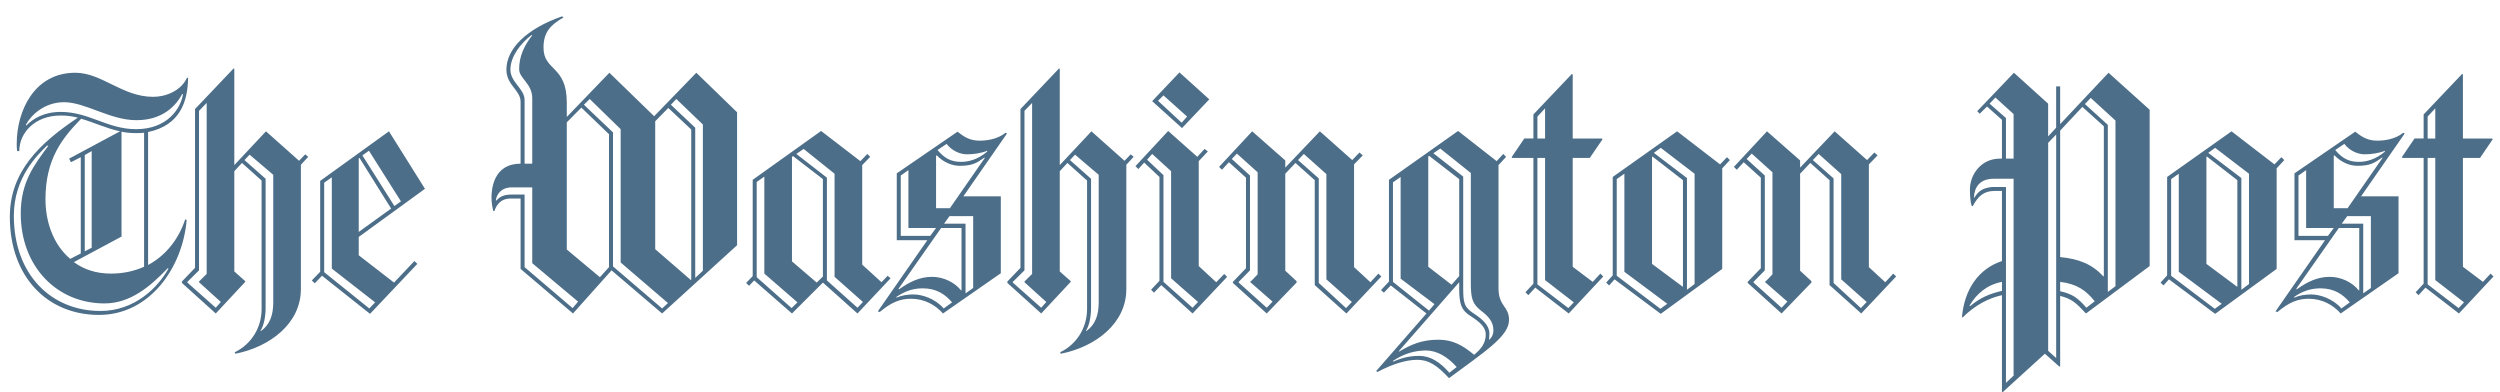 <svg xmlns="http://www.w3.org/2000/svg" fill="none" viewBox="0 0 153 24" height="24" width="153">
<path fill="#4D6E89" d="M9.063 8.081V16.217C10.176 15.623 10.956 14.589 11.334 13.424L11.423 13.468C11.178 16.371 9.174 19.273 6.057 19.273C2.917 19.273 0.602 16.964 0.602 13.27C0.602 10.5 2.427 8.762 4.765 7.201C4.424 7.112 4.072 7.068 3.719 7.069C2.115 7.069 1.18 8.146 1.18 9.246H1.047C1.024 9.092 1.024 8.938 1.024 8.784C1.024 6.827 2.071 4.452 4.61 4.452C6.235 4.452 7.482 5.926 9.375 5.926C10.132 5.926 11.067 5.574 11.445 4.76H11.512C11.49 6.19 11.045 7.663 9.063 8.081ZM10.265 16.415C9.152 17.58 7.95 18.57 6.391 18.57C3.496 18.57 1.27 16.326 1.27 13.072C1.27 11.159 2.071 10.126 2.962 8.916H2.873C2.316 9.466 0.847 10.851 0.847 13.204C0.847 16.81 3.14 19.031 6.146 19.031C8.239 19.031 9.664 17.602 10.31 16.437L10.265 16.415ZM11.156 5.75C10.777 6.454 9.976 7.355 8.35 7.355C6.725 7.355 5.233 6.255 3.919 6.255C2.717 6.255 1.893 7.047 1.581 7.641L1.603 7.685C2.027 7.267 2.672 6.849 3.719 6.849C5.455 6.849 6.569 7.905 8.328 7.905C10.198 7.905 11.044 6.695 11.2 5.772L11.156 5.75ZM4.966 7.267C3.83 8.433 2.783 9.708 2.783 12.193C2.783 13.556 3.251 14.963 4.298 15.843L4.943 15.513V9.62L4.342 9.928L4.231 9.708L7.348 8.036C6.502 7.861 5.745 7.487 4.966 7.267ZM8.818 8.125C8.662 8.146 8.506 8.146 8.328 8.146C8.016 8.146 7.727 8.125 7.437 8.058V14.479L4.52 16.041C5.122 16.48 5.856 16.744 6.791 16.744C7.548 16.744 8.216 16.59 8.818 16.326V8.125H8.818ZM5.611 9.246L5.188 9.488V15.381L5.611 15.161V9.246ZM18.415 10.082V17.69C18.415 19.801 16.522 21.23 14.407 21.648L14.362 21.56C15.409 21.054 16.01 20.021 16.01 18.921V11.049L14.808 9.972L14.34 10.477V16.612L15.008 17.206V17.25L13.205 19.185L11.134 17.316V17.228L11.936 16.392V6.674L14.296 4.189L14.34 4.211V10.104L16.278 8.037L18.304 9.84L18.682 9.444L18.861 9.599L18.415 10.082ZM12.18 17.272V17.228L12.648 16.766V6.3L12.18 6.784V16.547L11.468 17.25V17.294L13.204 18.833L13.516 18.481L12.18 17.272ZM16.723 10.697L15.275 9.466L14.963 9.796L16.255 10.94V18.855C16.255 19.383 16.144 19.933 15.943 20.241L15.966 20.263C16.523 19.867 16.723 19.273 16.723 18.503V10.697H16.723ZM21.955 14.501V15.623L24.115 17.294L25.362 15.975L25.54 16.15L22.646 19.207L19.707 16.876L19.261 17.338L19.083 17.162L19.595 16.634V11.071L23.804 8.037L26.008 11.555L21.955 14.501ZM20.307 16.437V10.851L19.84 11.181V16.657L22.601 18.878L22.957 18.504L20.307 16.437ZM22 9.664L21.955 9.686V14.194L23.937 12.764L22 9.664ZM22.579 9.224L22.178 9.51L24.138 12.61L24.538 12.324L22.579 9.224ZM40.522 19.185L37.427 16.546L35.067 19.185L31.86 16.458V12.149H31.237C30.68 12.149 30.391 12.501 30.257 12.918H30.19C30.119 12.645 30.082 12.364 30.079 12.083C30.079 11.511 30.235 10.016 31.86 10.016V6.234C31.86 5.508 30.992 5.222 30.992 4.254C30.992 3.002 32.194 1.77 34.399 1L34.488 1.066C33.687 1.528 33.263 1.968 33.263 2.913C33.263 4.365 34.688 3.991 34.688 6.277V7.157L37.294 4.452L40.033 7.113L42.615 4.452L45.109 6.871V15.007L40.522 19.185ZM32.573 16.107V11.467H31.326C30.68 11.467 30.391 11.885 30.346 12.259L30.368 12.281C30.591 12.039 30.814 11.907 31.326 11.907H32.105V16.349L35.044 18.856L35.378 18.46L32.573 16.107ZM32.573 6.014C32.573 5.112 31.772 4.804 31.772 4.233C31.772 3.441 32.083 2.782 32.573 2.166L32.529 2.144C31.861 2.65 31.237 3.464 31.237 4.255C31.237 5.047 32.105 5.42 32.105 6.124V10.016H32.573V6.014ZM37.271 8.213L35.579 6.586L34.688 7.487V15.271L36.715 16.964L37.271 16.348V8.213ZM37.984 16.063V7.905L36.091 6.058L35.735 6.41L37.516 8.103V16.304L40.522 18.877L40.879 18.547L37.984 16.063ZM42.304 7.927L40.901 6.607L40.099 7.421V15.249L42.282 17.14L42.304 17.118V7.927ZM43.016 7.619L41.391 6.058L41.057 6.41L42.548 7.817V17.008L43.016 16.568V7.619ZM52.477 19.185L50.362 17.294L48.469 19.185L46.154 17.162L45.842 17.492L45.664 17.316L46.065 16.898V11.005L50.251 8.015L52.656 9.862L53.079 9.422L53.257 9.598L52.767 10.104V16.195L53.947 17.272L54.326 16.876L54.504 17.03L52.477 19.185ZM46.777 16.744V10.807L46.31 11.137V16.964L48.447 18.855L48.804 18.503L46.777 16.744ZM50.362 10.961L48.536 9.554L48.469 9.598V15.997L49.984 17.294L50.362 16.92V10.961ZM51.075 16.942V10.632L49.182 9.114L48.737 9.422L50.607 10.873V17.162L52.478 18.833L52.812 18.481L51.075 16.942ZM58.957 12.017H61.25V16.722L57.71 19.185C57.242 18.657 56.574 18.284 55.751 18.284C55.083 18.284 54.548 18.503 53.836 19.097L53.724 19.053L56.753 14.699H54.882V10.609L58.601 8.059C59.046 8.411 59.38 8.608 59.959 8.608C60.405 8.608 61.05 8.52 61.54 8.125L61.629 8.169L58.957 12.017ZM56.463 17.646C55.817 17.646 55.305 17.866 54.86 18.173V18.218C55.216 18.064 55.572 18.02 55.907 18.02C56.419 18.02 57.22 18.262 57.755 18.878L58.267 18.504C57.843 18.02 57.332 17.646 56.463 17.646ZM58.845 13.952H57.598L54.993 17.668L55.016 17.712C55.661 17.25 56.285 16.943 57.042 16.943C57.71 16.943 58.4 17.25 58.823 17.778L58.845 17.756V13.952ZM55.595 13.952V10.412L55.127 10.742V14.436H56.931L57.287 13.952H55.595V13.952ZM60.248 9.642C59.781 9.972 59.514 10.148 58.734 10.148C58.289 10.148 57.754 9.95 57.332 9.51L57.287 9.532V12.742H58.133L60.271 9.664L60.248 9.642ZM59.18 9.444C58.779 9.444 58.267 9.246 57.933 8.806L57.376 9.18C57.799 9.686 58.2 9.906 58.823 9.906C59.224 9.906 59.803 9.795 60.404 9.29L60.426 9.224C60.048 9.378 59.581 9.444 59.18 9.444ZM59.558 13.226H58.111L57.777 13.688H59.091V17.954L59.558 17.624V13.226ZM68.932 10.082V17.69C68.932 19.801 67.04 21.23 64.924 21.648L64.88 21.56C65.927 21.054 66.528 20.021 66.528 18.921V11.049L65.325 9.972L64.858 10.477V16.612L65.526 17.206V17.25L63.722 19.185L61.652 17.316V17.228L62.453 16.392V6.674L64.813 4.189L64.858 4.211V10.104L66.795 8.037L68.821 9.84L69.2 9.444L69.378 9.599L68.932 10.082ZM62.698 17.272V17.228L63.165 16.766V6.3L62.698 6.783V16.546L61.985 17.25V17.294L63.722 18.833L64.033 18.481L62.698 17.272ZM67.24 10.697L65.793 9.466L65.481 9.796L66.772 10.94V18.855C66.772 19.383 66.661 19.933 66.461 20.241L66.483 20.263C67.04 19.867 67.24 19.273 67.24 18.503V10.697H67.24ZM72.985 19.185L71.07 17.448L70.624 17.91L70.446 17.733L70.959 17.184V10.829L70.023 9.95L69.667 10.346L69.489 10.17L71.493 8.015L73.274 9.598L73.719 9.114L73.92 9.268L73.363 9.862V16.283L74.432 17.272L74.922 16.767L75.1 16.943L72.985 19.185ZM71.671 17.03V10.477L70.513 9.422L70.202 9.774L71.204 10.72V17.25L72.985 18.833L73.319 18.481L71.671 17.03ZM72.339 7.839L70.513 6.19L72.183 4.431L74.009 6.08L72.339 7.839ZM71.204 5.838L70.87 6.168L72.317 7.509L72.651 7.135L71.204 5.838ZM82.4 19.185L80.463 17.448V11.027L79.283 9.972L78.659 10.632V16.568L79.35 17.206V17.294L77.524 19.185L75.453 17.316V17.25L76.255 16.415V10.873L75.208 9.928L74.785 10.389L74.607 10.214L76.633 8.037L78.659 9.818V10.258L80.775 8.037L82.756 9.796L83.201 9.334L83.402 9.51L82.868 10.06V16.348L83.869 17.272L84.359 16.744L84.537 16.92L82.4 19.185ZM76.522 17.272V17.228C76.522 17.272 76.967 16.788 76.967 16.788V10.543L75.698 9.4L75.386 9.73L76.499 10.741V16.546L75.809 17.25V17.294L77.524 18.833L77.88 18.459L76.522 17.272ZM81.175 17.096V10.654L79.795 9.422L79.439 9.796L80.708 10.917V17.316L82.378 18.855L82.734 18.481L81.175 17.096ZM88.679 23.143C87.945 22.351 87.433 22.021 86.742 22.021C86.007 22.021 85.161 22.308 84.293 22.769L84.226 22.703L87.299 19.185L85.117 17.47L84.694 17.91L84.516 17.756L85.005 17.229V11.005L89.236 8.015L91.596 9.862L91.997 9.422L92.175 9.598L91.708 10.104V17.624C91.708 18.768 92.353 18.724 92.353 19.581C92.353 20.57 90.906 21.494 88.679 23.143ZM85.718 17.052V10.829L85.25 11.159V17.25L87.455 19.009L87.789 18.613L85.718 17.052ZM87.277 21.45C86.542 21.45 85.874 21.67 85.25 22.087V22.132C85.651 21.978 86.096 21.78 86.853 21.78C87.544 21.78 88.123 22.153 88.702 22.813L89.147 22.462C88.59 21.824 87.922 21.45 87.277 21.45ZM89.993 19.339C89.437 18.987 89.303 18.613 89.303 17.668V17.272L85.606 21.494L85.629 21.515C86.341 21.098 86.987 20.79 88.034 20.79C88.924 20.79 89.525 21.142 90.216 21.713C90.639 21.362 90.928 21.01 90.928 20.46C90.928 20.021 90.549 19.691 89.993 19.339ZM89.303 10.961L87.455 9.532L87.41 9.576V16.326L88.835 17.426L89.303 16.898V10.961ZM90.661 19.031C90.082 18.591 90.015 18.218 90.015 17.272V10.588L88.145 9.092L87.722 9.378L89.548 10.807V17.58C89.548 18.525 89.592 18.79 90.194 19.185C90.728 19.537 91.151 19.91 91.151 20.416C91.151 20.548 91.129 20.768 91.129 20.768L91.151 20.79C91.262 20.68 91.396 20.504 91.396 20.218C91.396 19.735 91.151 19.405 90.661 19.031ZM96.005 19.185L93.957 17.602L93.534 18.064L93.356 17.887L93.845 17.36V9.664H92.554L92.509 9.62L93.288 8.476H93.845V7.003L96.205 4.519L96.25 4.563V8.477H98.031L98.076 8.521L97.296 9.664H96.25V16.327L97.475 17.251L97.942 16.745L98.12 16.921L96.005 19.185ZM94.558 6.629L94.09 7.135V8.477H94.558V6.629ZM94.558 17.14V9.664H94.09V17.404L95.983 18.855L96.317 18.503L94.558 17.14ZM105.401 10.302V16.458L101.638 19.207L98.81 17.096L98.476 17.47L98.298 17.294L98.699 16.854V10.829L102.64 8.037L105.268 10.06L105.691 9.62L105.869 9.796L105.401 10.302ZM99.412 16.634V10.632L98.944 10.961V16.876L101.616 18.899L102.039 18.592L99.412 16.634ZM102.997 11.027L101.126 9.576L101.104 9.598V16.15L102.997 17.558V11.027ZM103.709 10.632L101.639 9.048L101.216 9.356L103.242 10.895V17.734L103.709 17.382V10.632ZM113.908 19.185L111.97 17.448V11.027L110.79 9.972L110.166 10.632V16.568L110.857 17.206V17.294L109.031 19.185L106.96 17.316V17.25L107.762 16.415V10.873L106.715 9.928L106.292 10.389L106.114 10.214L108.14 8.037L110.166 9.818V10.258L112.282 8.037L114.264 9.796L114.709 9.334L114.909 9.51L114.375 10.06V16.348L115.377 17.272L115.867 16.744L116.045 16.92L113.908 19.185ZM108.029 17.272V17.228C108.029 17.272 108.474 16.788 108.474 16.788V10.543L107.205 9.4L106.894 9.73L108.007 10.741V16.546L107.317 17.25V17.294L109.031 18.833L109.388 18.459L108.029 17.272ZM112.683 17.096V10.654L111.302 9.422L110.946 9.796L112.215 10.917V17.316L113.885 18.855L114.241 18.481L112.683 17.096ZM127.663 19.185C127.04 18.525 126.817 18.305 126.082 18.107V22.417L126.037 22.439L125.147 21.647L122.564 24L122.519 23.978V18.064C121.74 18.239 120.916 18.635 120.114 19.427L120.07 19.405C120.226 17.712 121.072 16.458 122.519 15.975V11.687H122.051C121.406 11.687 121.049 12.017 120.738 12.61H120.671C120.604 12.413 120.559 12.104 120.559 11.599C120.559 10.675 121.25 9.708 122.385 9.708H122.519V7.333L121.606 6.52L121.16 6.96L121.004 6.805L123.253 4.453L125.346 6.344V8.345L125.836 7.817V5.288H126.081V7.597L129.042 4.452L131.559 6.717V16.283L127.663 19.185ZM122.52 17.25C121.607 17.426 120.961 17.976 120.538 18.701L120.56 18.745C121.184 18.218 121.763 17.976 122.52 17.8V17.25ZM123.232 10.94H122.008C121.161 10.94 120.827 11.467 120.805 12.083L120.827 12.105C121.095 11.665 121.362 11.511 121.896 11.445H122.765V23.429L123.232 22.989V10.94ZM123.232 6.981L122.119 5.97L121.763 6.344L122.765 7.223V9.708H123.232V6.981ZM125.838 8.235L125.348 8.74V21.472L125.838 21.912V8.235ZM128.755 7.729L127.441 6.542L126.082 7.993V15.733C127.24 15.843 128.042 16.173 128.732 16.92L128.755 16.898V7.729ZM126.082 17.25V17.822C126.84 17.998 127.151 18.218 127.686 18.833L128.198 18.437C127.663 17.778 127.129 17.382 126.082 17.25ZM129.467 7.377L127.953 5.992L127.596 6.366L128.999 7.641V17.866L129.467 17.514V7.377ZM139.331 10.302V16.458L135.568 19.207L132.74 17.096L132.405 17.47L132.227 17.294L132.628 16.854V10.829L136.57 8.037L139.197 10.06L139.62 9.62L139.798 9.796L139.331 10.302ZM133.341 16.634V10.632L132.873 10.961V16.876L135.545 18.899L135.969 18.592L133.341 16.634ZM136.926 11.027L135.056 9.576L135.033 9.598V16.15L136.926 17.558V11.027ZM137.639 10.632L135.568 9.048L135.145 9.356L137.171 10.895V17.734L137.639 17.382V10.632ZM144.496 12.017H146.79V16.722L143.25 19.185C142.782 18.657 142.114 18.284 141.29 18.284C140.622 18.284 140.088 18.503 139.375 19.097L139.264 19.053L142.292 14.699H140.422V10.609L144.14 8.059C144.586 8.411 144.92 8.608 145.499 8.608C145.944 8.608 146.589 8.52 147.08 8.125L147.169 8.169L144.496 12.017ZM142.003 17.646C141.357 17.646 140.845 17.866 140.4 18.173V18.218C140.756 18.064 141.112 18.02 141.446 18.02C141.959 18.02 142.76 18.262 143.294 18.878L143.807 18.504C143.384 18.02 142.871 17.646 142.003 17.646ZM144.386 13.952H143.139L140.534 17.668L140.556 17.712C141.201 17.25 141.825 16.943 142.582 16.943C143.25 16.943 143.94 17.25 144.363 17.778L144.385 17.756V13.952H144.386ZM141.135 13.952V10.412L140.667 10.742V14.436H142.47L142.827 13.952H141.135V13.952ZM145.788 9.642C145.32 9.972 145.054 10.148 144.274 10.148C143.828 10.148 143.294 9.95 142.871 9.51L142.826 9.532V12.742H143.672L145.81 9.664L145.788 9.642ZM144.719 9.444C144.318 9.444 143.807 9.246 143.473 8.806L142.916 9.18C143.339 9.686 143.74 9.906 144.363 9.906C144.764 9.906 145.343 9.795 145.944 9.29L145.966 9.224C145.588 9.378 145.12 9.444 144.719 9.444ZM145.098 13.226H143.651L143.317 13.688H144.63V17.954L145.098 17.624V13.226ZM150.487 19.185L148.438 17.602L148.015 18.064L147.837 17.887L148.326 17.36V9.664H147.035L146.991 9.62L147.77 8.476H148.326V7.003L150.687 4.519L150.731 4.563V8.477H152.512L152.557 8.521L151.778 9.664H150.731V16.327L151.956 17.251L152.424 16.745L152.602 16.921L150.487 19.185ZM149.039 6.629L148.572 7.135V8.477H149.039V6.629ZM149.039 17.14V9.664H148.572V17.404L150.464 18.855L150.798 18.503L149.039 17.14Z"></path>
</svg>

